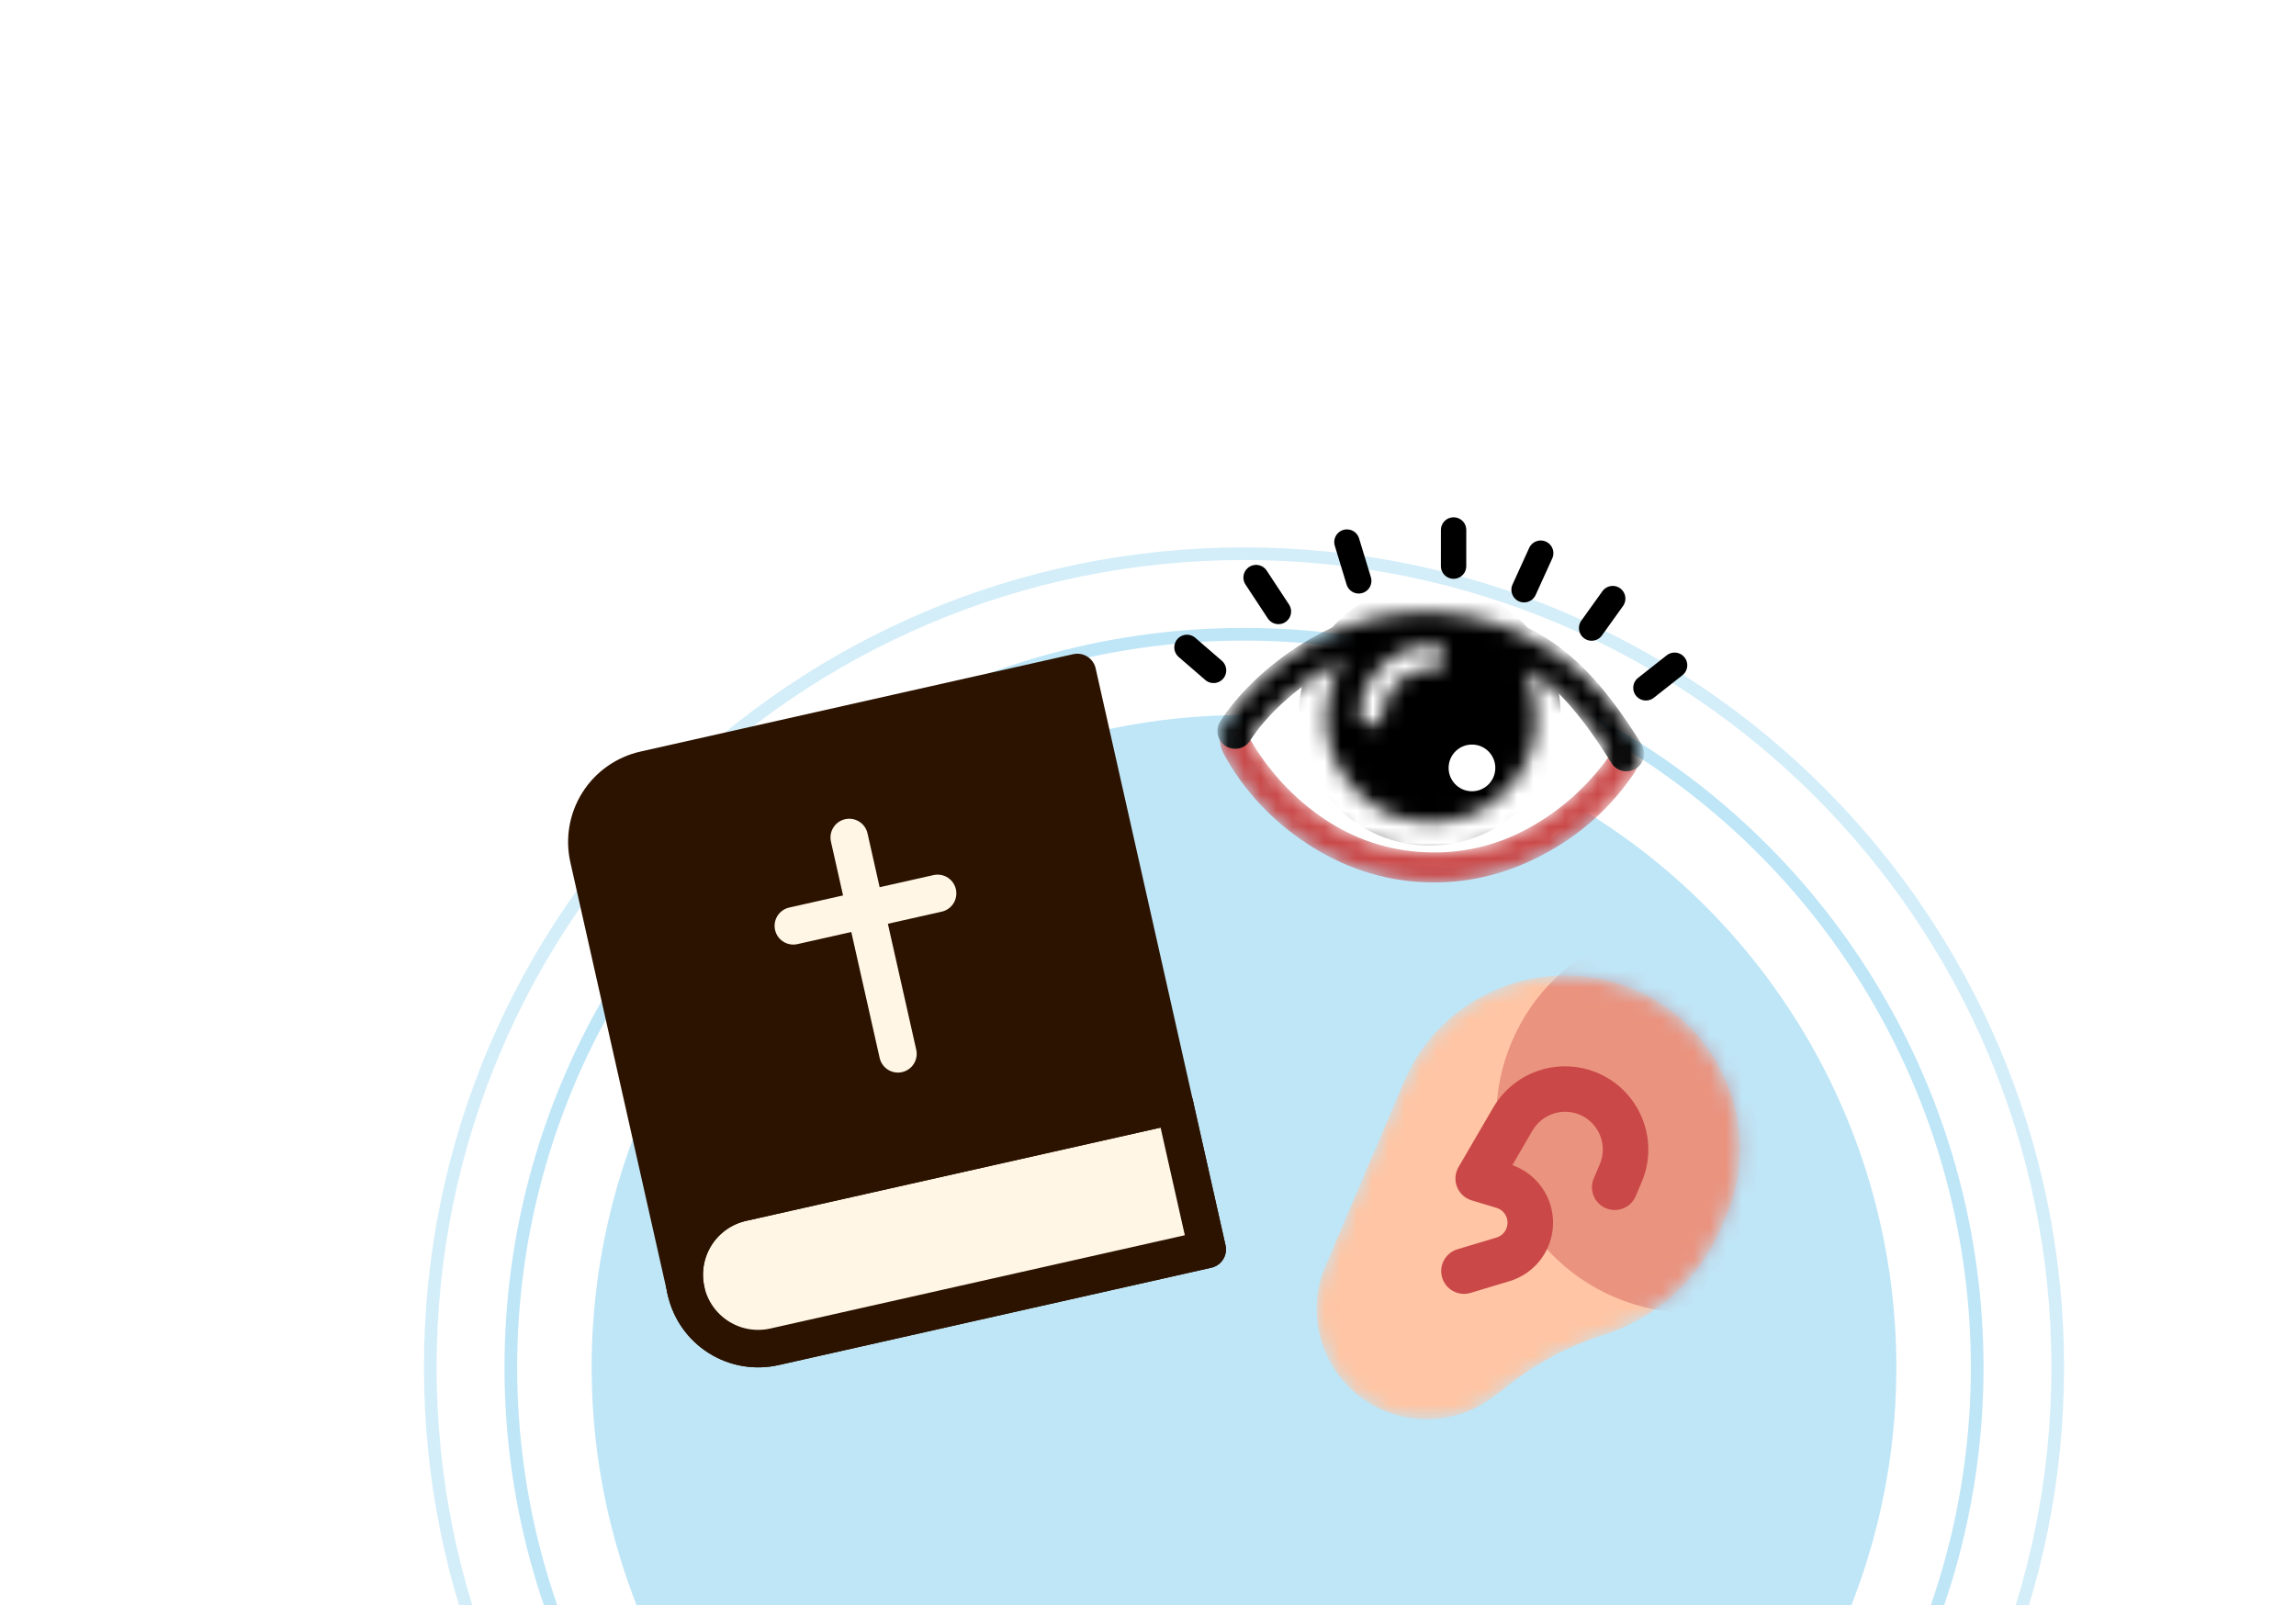 <svg width="143" height="100" viewBox="0 0 143 100" fill="none" xmlns="http://www.w3.org/2000/svg">
<circle opacity="0.3" cx="77.479" cy="85.174" r="40.63" fill="#29ABE2"/>
<circle opacity="0.3" cx="77.48" cy="85.175" r="45.664" stroke="#29ABE2" stroke-width="0.79"/>
<path opacity="0.2" d="M128.16 85.174C128.16 113.164 105.469 135.855 77.479 135.855C49.489 135.855 26.799 113.164 26.799 85.174C26.799 57.184 49.489 34.494 77.479 34.494C105.469 34.494 128.16 57.184 128.16 85.174Z" stroke="#29ABE2" stroke-width="0.79"/>
<path d="M67.1 41.892L75.189 77.834L48.233 83.901C47.042 84.169 45.793 83.953 44.761 83.3C43.728 82.647 42.998 81.611 42.73 80.419L36.663 53.463C36.394 52.272 36.611 51.023 37.263 49.99C37.916 48.958 38.953 48.228 40.144 47.959L67.1 41.892Z" fill="#2C1300" stroke="#2C1300" stroke-width="2.335" stroke-linecap="round" stroke-linejoin="round"/>
<path d="M73.166 68.85L75.189 77.834L48.233 83.901C47.041 84.17 45.792 83.954 44.76 83.301C43.728 82.648 42.997 81.612 42.729 80.42C42.461 79.228 42.677 77.98 43.33 76.947C43.983 75.915 45.019 75.185 46.21 74.917L73.166 68.85Z" fill="#FFF6E6" stroke="#2C1300" stroke-width="2.335" stroke-linecap="round" stroke-linejoin="round"/>
<path d="M73.166 68.85L46.21 74.917C45.019 75.185 43.983 75.915 43.33 76.947C42.677 77.98 42.461 79.229 42.729 80.42" stroke="#2C1300" stroke-width="2.335" stroke-linecap="round" stroke-linejoin="round"/>
<path d="M52.892 52.172L55.926 65.65M49.411 57.676L58.396 55.654" stroke="#FFF6E6" stroke-width="2.335" stroke-linecap="round" stroke-linejoin="round"/>
<path d="M94.542 40.531L101.114 46.36L99.74 49.542L96.269 52.539L90.587 54.031L86.123 53.825L80.468 50.933L76.85 45.679L79.793 42.745L84.652 40.075L89.418 39.418L94.542 40.531Z" fill="white"/>
<mask id="mask0_3884_57951" style="mask-type:alpha" maskUnits="userSpaceOnUse" x="75" y="38" width="28" height="17">
<path d="M100.258 47.069C98.885 44.704 97.111 42.902 94.935 41.66C95.482 42.7 95.728 43.808 95.674 44.985C95.591 46.785 94.88 48.295 93.541 49.516C92.203 50.736 90.634 51.305 88.834 51.222C87.034 51.139 85.523 50.428 84.303 49.09C83.083 47.751 82.514 46.182 82.597 44.382C82.651 43.205 82.999 42.124 83.639 41.139C81.358 42.175 79.425 43.807 77.841 46.035C79.043 48.089 80.592 49.752 82.488 51.024C84.384 52.296 86.471 52.985 88.748 53.09C91.024 53.195 93.165 52.702 95.171 51.609C97.176 50.517 98.872 49.004 100.258 47.069ZM90.008 40.98C90.017 40.785 89.957 40.617 89.827 40.474C89.697 40.332 89.535 40.256 89.34 40.247C88.124 40.191 87.06 40.578 86.149 41.409C85.238 42.239 84.755 43.263 84.699 44.479C84.69 44.673 84.75 44.842 84.88 44.984C85.01 45.127 85.172 45.203 85.367 45.212C85.561 45.221 85.73 45.16 85.873 45.03C86.015 44.9 86.091 44.738 86.1 44.544C86.138 43.707 86.468 43.005 87.089 42.439C87.71 41.873 88.439 41.609 89.275 41.648C89.47 41.657 89.638 41.596 89.781 41.467C89.924 41.337 89.999 41.174 90.008 40.98ZM102.126 47.155C102.111 47.486 101.998 47.817 101.787 48.148C100.322 50.324 98.408 52.032 96.044 53.273C93.681 54.514 91.22 55.076 88.661 54.958C86.102 54.84 83.704 54.052 81.465 52.593C79.226 51.135 77.477 49.26 76.218 46.969C76.039 46.619 75.957 46.279 75.972 45.948C75.988 45.618 76.101 45.286 76.311 44.955C77.776 42.79 79.69 41.084 82.053 39.838C84.417 38.591 86.878 38.027 89.437 38.145C91.996 38.263 94.395 39.052 96.633 40.51C98.872 41.969 100.621 43.844 101.88 46.135C102.059 46.484 102.141 46.824 102.126 47.155Z" fill="#0E8F55"/>
</mask>
<g mask="url(#mask0_3884_57951)">
<path d="M100.258 47.069C98.885 44.704 97.111 42.902 94.935 41.66C95.482 42.7 95.728 43.808 95.674 44.985C95.591 46.785 94.88 48.295 93.541 49.516C92.203 50.736 90.634 51.305 88.834 51.222C87.034 51.139 85.523 50.428 84.303 49.09C83.083 47.751 82.514 46.182 82.597 44.382C82.651 43.205 82.999 42.124 83.639 41.139C81.358 42.175 79.425 43.807 77.841 46.035C79.043 48.089 80.592 49.752 82.488 51.024C84.384 52.296 86.471 52.985 88.748 53.09C91.024 53.195 93.165 52.702 95.171 51.609C97.176 50.517 98.872 49.004 100.258 47.069ZM90.008 40.98C90.017 40.785 89.957 40.617 89.827 40.474C89.697 40.332 89.535 40.256 89.34 40.247C88.124 40.191 87.06 40.578 86.149 41.409C85.238 42.239 84.755 43.263 84.699 44.479C84.69 44.673 84.75 44.842 84.88 44.984C85.01 45.127 85.172 45.203 85.367 45.212C85.561 45.221 85.73 45.16 85.873 45.03C86.015 44.9 86.091 44.738 86.1 44.544C86.138 43.707 86.468 43.005 87.089 42.439C87.71 41.873 88.439 41.609 89.275 41.648C89.47 41.657 89.638 41.596 89.781 41.467C89.924 41.337 89.999 41.174 90.008 40.98ZM102.126 47.155C102.111 47.486 101.998 47.817 101.787 48.148C100.322 50.324 98.408 52.032 96.044 53.273C93.681 54.514 91.22 55.076 88.661 54.958C86.102 54.84 83.704 54.052 81.465 52.593C79.226 51.135 77.477 49.26 76.218 46.969C76.039 46.619 75.957 46.279 75.972 45.948C75.988 45.618 76.101 45.286 76.311 44.955C77.776 42.79 79.69 41.084 82.053 39.838C84.417 38.591 86.878 38.027 89.437 38.145C91.996 38.263 94.395 39.052 96.633 40.51C98.872 41.969 100.621 43.844 101.88 46.135C102.059 46.484 102.141 46.824 102.126 47.155Z" fill="#CA4848"/>
<path d="M101.298 46.944C97.826 41.336 94.754 39.132 89.28 38.865C83.805 38.598 78.798 42.604 76.929 45.541" stroke="black" stroke-width="2.212" stroke-linecap="round"/>
<circle cx="89.049" cy="44.526" r="8.152" fill="black"/>
</g>
<circle cx="91.677" cy="47.838" r="1.455" transform="rotate(2.641 91.677 47.838)" fill="white"/>
<mask id="mask1_3884_57951" style="mask-type:alpha" maskUnits="userSpaceOnUse" x="82" y="60" width="27" height="29">
<path d="M82.552 78.866L87.461 67.349C89.816 61.825 96.284 59.291 101.808 61.646C107.24 63.961 109.848 70.278 107.534 75.708L107.193 76.508C106.522 78.082 105.519 79.493 104.251 80.642C102.984 81.792 101.483 82.654 99.851 83.168C97.795 83.819 95.869 84.824 94.159 86.137L93.043 86.994C91.841 87.918 90.367 88.418 88.85 88.415C87.333 88.412 85.86 87.907 84.662 86.978C83.463 86.05 82.605 84.75 82.224 83.282C81.842 81.814 81.958 80.261 82.552 78.866Z" fill="#FFC5A4"/>
</mask>
<g mask="url(#mask1_3884_57951)">
<path d="M82.552 78.866L87.461 67.349C89.816 61.825 96.284 59.291 101.808 61.646C107.24 63.961 109.848 70.278 107.534 75.708L107.193 76.508C106.522 78.082 105.519 79.493 104.251 80.642C102.984 81.792 101.483 82.654 99.851 83.168C97.795 83.819 95.869 84.824 94.159 86.137L93.043 86.994C91.841 87.918 90.367 88.418 88.85 88.415C87.333 88.412 85.86 87.907 84.662 86.978C83.463 86.05 82.605 84.75 82.224 83.282C81.842 81.814 81.958 80.261 82.552 78.866Z" fill="#FFC5A4"/>
<g opacity="0.4" filter="url(#filter0_f_3884_57951)">
<circle cx="105.324" cy="69.648" r="12.135" transform="rotate(23.084 105.324 69.648)" fill="#CA4848"/>
</g>
</g>
<path fill-rule="evenodd" clip-rule="evenodd" d="M95.452 70.42C95.754 69.906 96.24 69.525 96.812 69.356C97.384 69.186 97.999 69.241 98.532 69.508C99.065 69.776 99.476 70.236 99.682 70.796C99.888 71.356 99.874 71.973 99.641 72.522L99.265 73.406C99.117 73.752 99.113 74.142 99.254 74.491C99.394 74.84 99.667 75.119 100.013 75.266C100.359 75.414 100.749 75.418 101.098 75.277C101.447 75.137 101.726 74.864 101.874 74.518L102.25 73.634C102.764 72.421 102.796 71.059 102.341 69.823C101.886 68.587 100.978 67.57 99.801 66.979C98.624 66.389 97.266 66.268 96.003 66.642C94.74 67.016 93.668 67.857 93.002 68.994L90.84 72.707C90.732 72.892 90.668 73.099 90.652 73.313C90.636 73.526 90.668 73.741 90.747 73.94C90.826 74.139 90.948 74.318 91.106 74.463C91.264 74.608 91.452 74.716 91.657 74.778L93.205 75.244C93.404 75.304 93.579 75.426 93.703 75.593C93.827 75.76 93.894 75.962 93.893 76.17C93.893 76.378 93.826 76.58 93.702 76.747C93.577 76.914 93.403 77.036 93.204 77.095L90.738 77.836C90.386 77.951 90.093 78.199 89.922 78.528C89.75 78.856 89.714 79.238 89.82 79.592C89.927 79.947 90.168 80.246 90.492 80.425C90.816 80.604 91.197 80.65 91.554 80.552L94.019 79.81C94.787 79.58 95.463 79.112 95.949 78.475C96.435 77.837 96.707 77.062 96.727 76.26C96.746 75.459 96.511 74.671 96.056 74.011C95.601 73.351 94.949 72.852 94.193 72.584L95.452 70.42Z" fill="#CA4848"/>
<path d="M102.512 42.849L104.297 41.443" stroke="black" stroke-width="1.58" stroke-linecap="round"/>
<path d="M75.583 41.762L73.928 40.33" stroke="black" stroke-width="1.58" stroke-linecap="round"/>
<path d="M90.532 35.267L90.533 33.016" stroke="black" stroke-width="1.58" stroke-linecap="round"/>
<path d="M94.923 36.738L95.959 34.461" stroke="black" stroke-width="1.58" stroke-linecap="round"/>
<path d="M99.129 39.126L100.444 37.29" stroke="black" stroke-width="1.58" stroke-linecap="round"/>
<path d="M84.625 36.185L83.89 33.769" stroke="black" stroke-width="1.58" stroke-linecap="round"/>
<path d="M79.623 38.093L78.232 35.98" stroke="black" stroke-width="1.58" stroke-linecap="round"/>
<defs>
<filter id="filter0_f_3884_57951" x="61.465" y="25.789" width="87.719" height="87.719" filterUnits="userSpaceOnUse" color-interpolation-filters="sRGB">
<feFlood flood-opacity="0" result="BackgroundImageFix"/>
<feBlend mode="normal" in="SourceGraphic" in2="BackgroundImageFix" result="shape"/>
<feGaussianBlur stdDeviation="15.861" result="effect1_foregroundBlur_3884_57951"/>
</filter>
</defs>
</svg>
